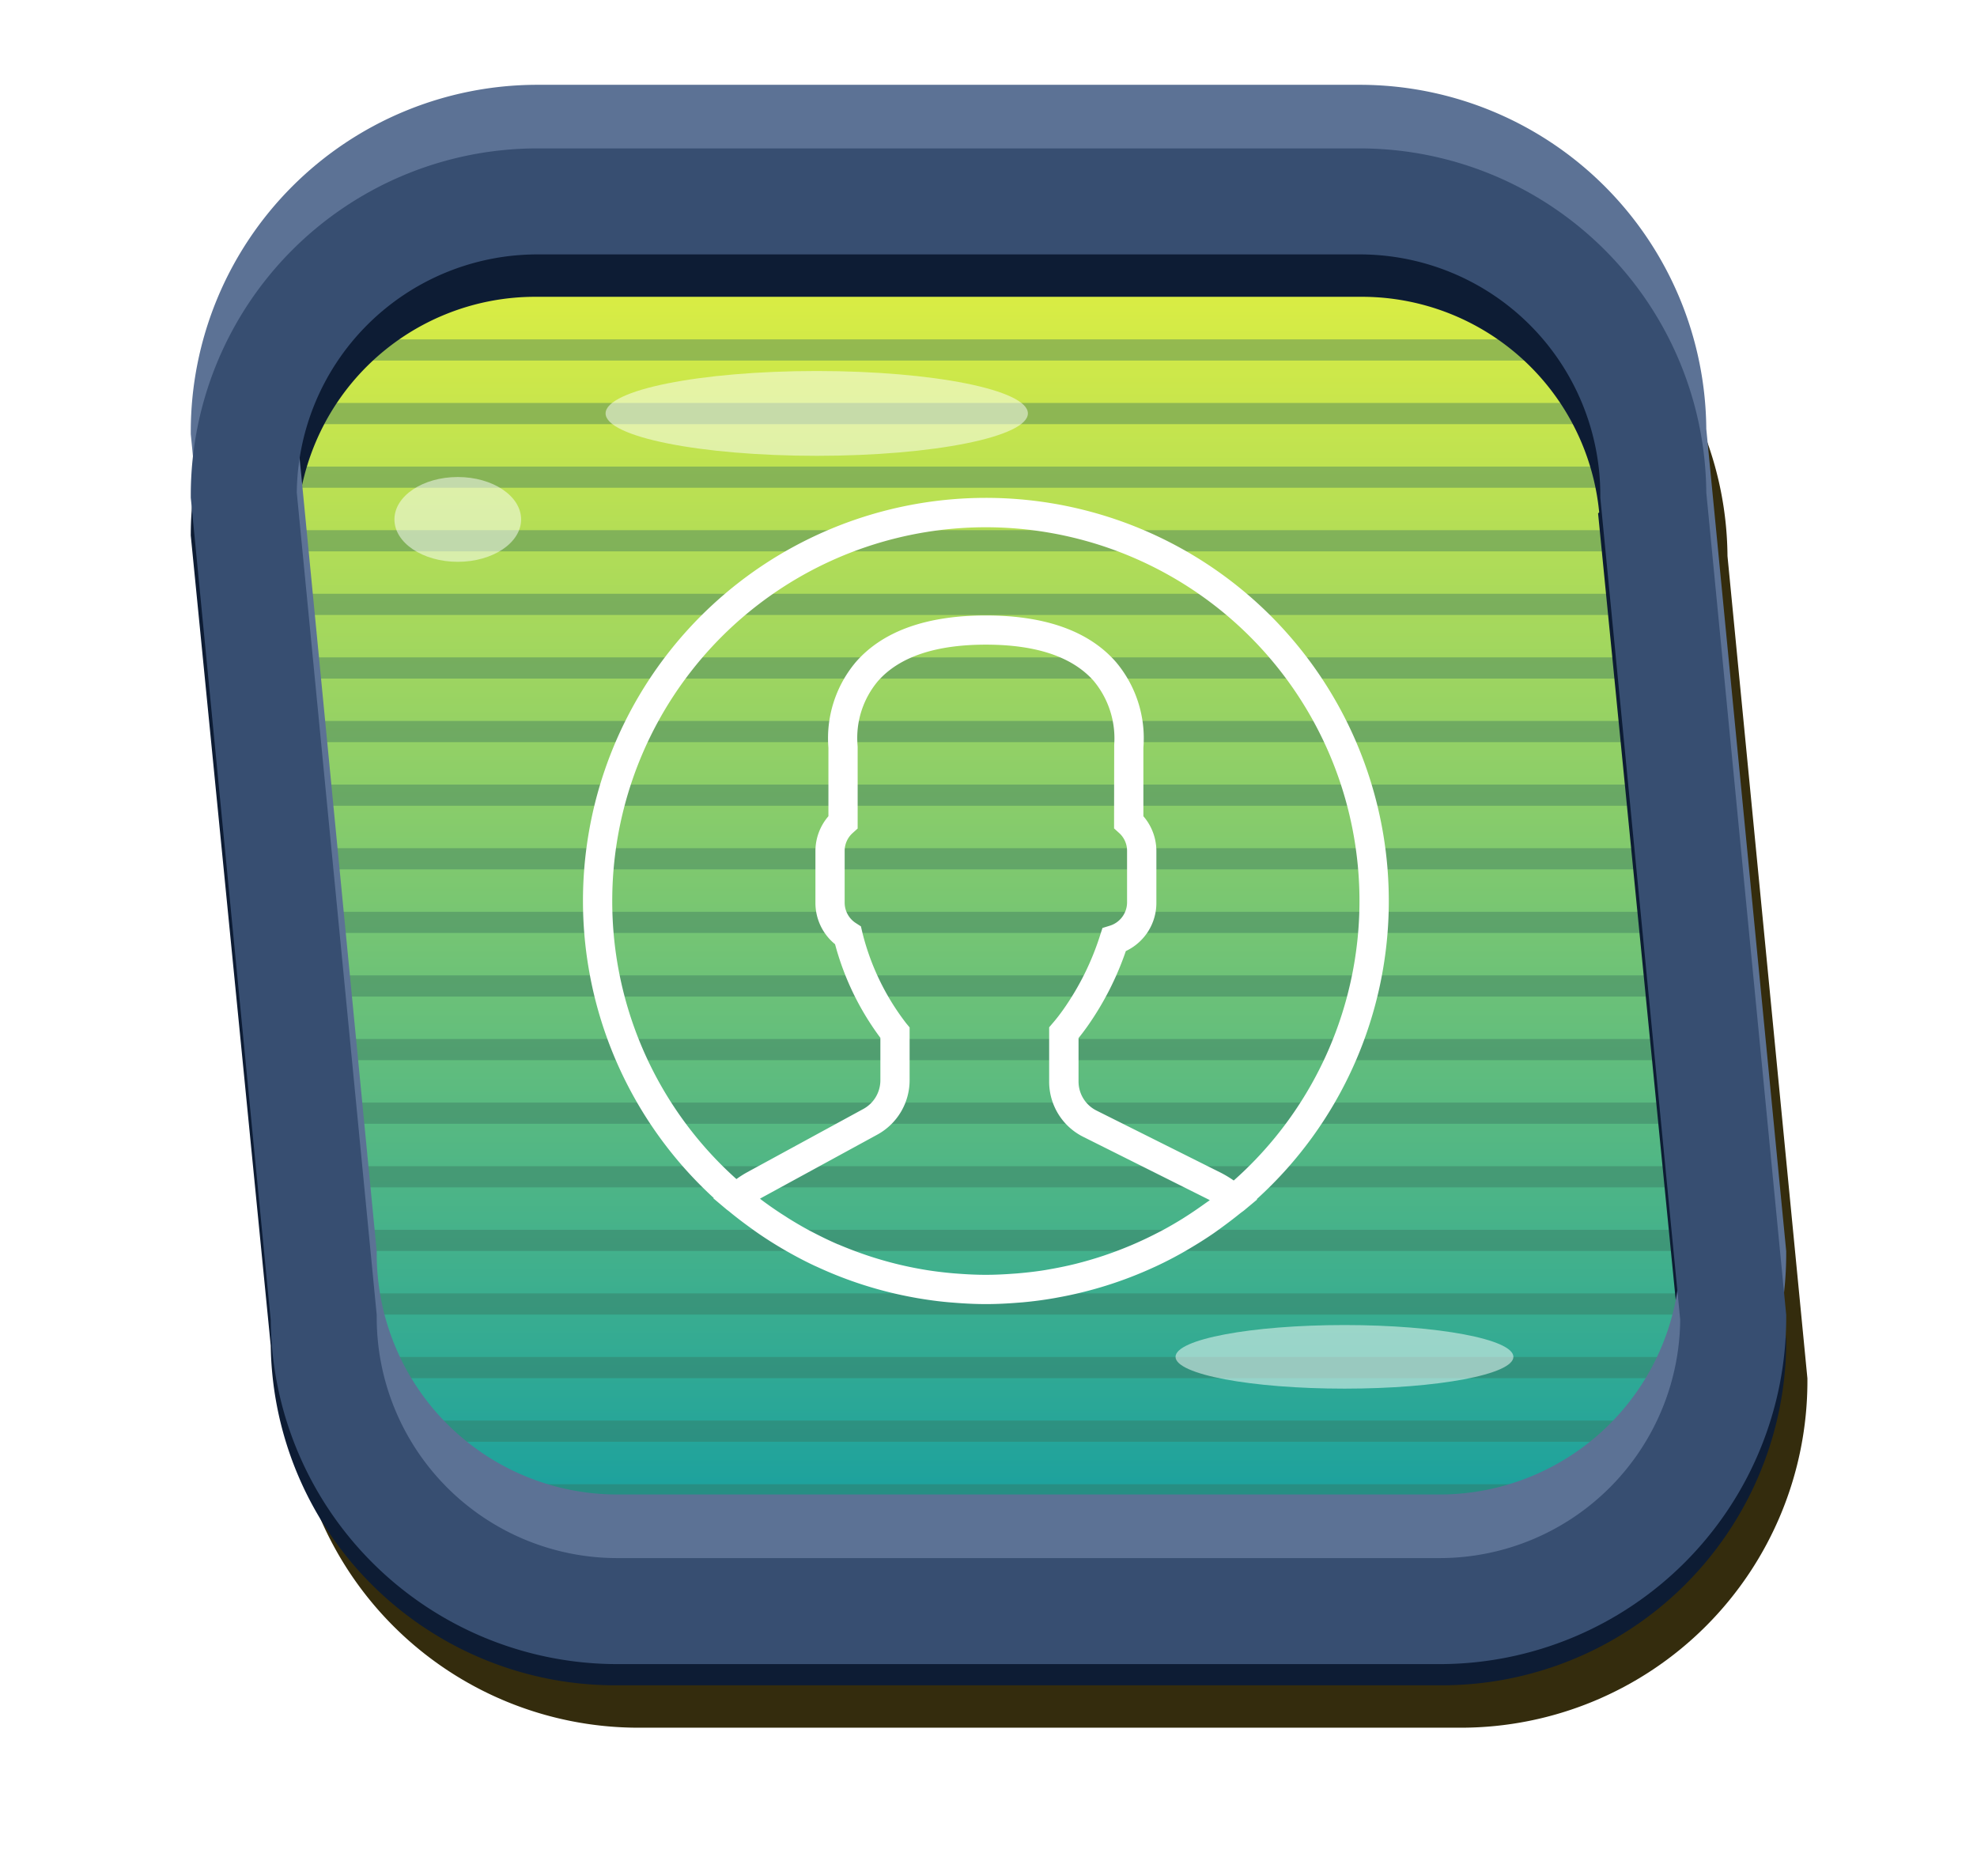 <svg xmlns="http://www.w3.org/2000/svg" xmlns:xlink="http://www.w3.org/1999/xlink" viewBox="0 0 93.263 88.493">
  <defs>
    <style>
      .cls-1 {
        fill: #342c0d;
        stroke: #342c0d;
      }

      .cls-1, .cls-6, .cls-7, .cls-8 {
        stroke-width: 5px;
      }

      .cls-2 {
        fill: url(#linear-gradient);
      }

      .cls-3 {
        opacity: 0.4;
      }

      .cls-4, .cls-6, .cls-7, .cls-8 {
        fill: none;
      }

      .cls-4 {
        stroke: #37715d;
      }

      .cls-5 {
        fill: #fff;
      }

      .cls-6 {
        stroke: #0d1c34;
      }

      .cls-7 {
        stroke: #5c7295;
      }

      .cls-8 {
        stroke: #374e71;
      }

      .cls-9 {
        opacity: 0.5;
      }

      .cls-10 {
        filter: url(#BorderColor);
      }

      .cls-11 {
        filter: url(#BorderShadow);
      }

      .cls-12 {
        filter: url(#user);
      }

      .cls-13 {
        filter: url(#Path_305);
      }

      .cls-14 {
        filter: url(#Path_304);
      }

      .cls-15 {
        filter: url(#Path_303);
      }

      .cls-16 {
        filter: url(#Path_302);
      }

      .cls-17 {
        filter: url(#Path_301);
      }

      .cls-18 {
        filter: url(#Path_300);
      }

      .cls-19 {
        filter: url(#Path_299);
      }

      .cls-20 {
        filter: url(#Path_298);
      }

      .cls-21 {
        filter: url(#Path_297);
      }

      .cls-22 {
        filter: url(#Path_314);
      }

      .cls-23 {
        filter: url(#Path_313);
      }

      .cls-24 {
        filter: url(#Path_312);
      }

      .cls-25 {
        filter: url(#Path_311);
      }

      .cls-26 {
        filter: url(#Path_310);
      }

      .cls-27 {
        filter: url(#Path_309);
      }

      .cls-28 {
        filter: url(#Path_308);
      }

      .cls-29 {
        filter: url(#Path_307);
      }

      .cls-30 {
        filter: url(#Path_306);
      }

      .cls-31 {
        filter: url(#Path_296);
      }
    </style>
    <linearGradient id="linear-gradient" x1="0.5" x2="0.5" y2="1" gradientUnits="objectBoundingBox">
      <stop offset="0" stop-color="#eef53a"/>
      <stop offset="1" stop-color="#119da3"/>
    </linearGradient>
    <filter id="Path_296" x="10.643" y="40.007" width="71.547" height="7" filterUnits="userSpaceOnUse">
      <feOffset dy="2" input="SourceAlpha"/>
      <feGaussianBlur stdDeviation="1" result="blur"/>
      <feFlood flood-opacity="0.161"/>
      <feComposite operator="in" in2="blur"/>
      <feComposite in="SourceGraphic"/>
    </filter>
    <filter id="Path_306" x="10.643" y="43.007" width="71.547" height="7" filterUnits="userSpaceOnUse">
      <feOffset dy="2" input="SourceAlpha"/>
      <feGaussianBlur stdDeviation="1" result="blur-2"/>
      <feFlood flood-opacity="0.161"/>
      <feComposite operator="in" in2="blur-2"/>
      <feComposite in="SourceGraphic"/>
    </filter>
    <filter id="Path_307" x="10.643" y="46.007" width="71.547" height="7" filterUnits="userSpaceOnUse">
      <feOffset dy="2" input="SourceAlpha"/>
      <feGaussianBlur stdDeviation="1" result="blur-3"/>
      <feFlood flood-opacity="0.161"/>
      <feComposite operator="in" in2="blur-3"/>
      <feComposite in="SourceGraphic"/>
    </filter>
    <filter id="Path_308" x="10.643" y="49.007" width="71.547" height="7" filterUnits="userSpaceOnUse">
      <feOffset dy="2" input="SourceAlpha"/>
      <feGaussianBlur stdDeviation="1" result="blur-4"/>
      <feFlood flood-opacity="0.161"/>
      <feComposite operator="in" in2="blur-4"/>
      <feComposite in="SourceGraphic"/>
    </filter>
    <filter id="Path_309" x="10.643" y="52.007" width="71.547" height="7" filterUnits="userSpaceOnUse">
      <feOffset dy="2" input="SourceAlpha"/>
      <feGaussianBlur stdDeviation="1" result="blur-5"/>
      <feFlood flood-opacity="0.161"/>
      <feComposite operator="in" in2="blur-5"/>
      <feComposite in="SourceGraphic"/>
    </filter>
    <filter id="Path_310" x="10.643" y="55.007" width="71.547" height="7" filterUnits="userSpaceOnUse">
      <feOffset dy="2" input="SourceAlpha"/>
      <feGaussianBlur stdDeviation="1" result="blur-6"/>
      <feFlood flood-opacity="0.161"/>
      <feComposite operator="in" in2="blur-6"/>
      <feComposite in="SourceGraphic"/>
    </filter>
    <filter id="Path_311" x="10.643" y="58.007" width="71.547" height="7" filterUnits="userSpaceOnUse">
      <feOffset dy="2" input="SourceAlpha"/>
      <feGaussianBlur stdDeviation="1" result="blur-7"/>
      <feFlood flood-opacity="0.161"/>
      <feComposite operator="in" in2="blur-7"/>
      <feComposite in="SourceGraphic"/>
    </filter>
    <filter id="Path_312" x="12.643" y="61.007" width="71.547" height="7" filterUnits="userSpaceOnUse">
      <feOffset dy="2" input="SourceAlpha"/>
      <feGaussianBlur stdDeviation="1" result="blur-8"/>
      <feFlood flood-opacity="0.161"/>
      <feComposite operator="in" in2="blur-8"/>
      <feComposite in="SourceGraphic"/>
    </filter>
    <filter id="Path_313" x="12.643" y="64.007" width="71.547" height="7" filterUnits="userSpaceOnUse">
      <feOffset dy="2" input="SourceAlpha"/>
      <feGaussianBlur stdDeviation="1" result="blur-9"/>
      <feFlood flood-opacity="0.161"/>
      <feComposite operator="in" in2="blur-9"/>
      <feComposite in="SourceGraphic"/>
    </filter>
    <filter id="Path_314" x="12.643" y="67.007" width="71.547" height="7" filterUnits="userSpaceOnUse">
      <feOffset dy="2" input="SourceAlpha"/>
      <feGaussianBlur stdDeviation="1" result="blur-10"/>
      <feFlood flood-opacity="0.161"/>
      <feComposite operator="in" in2="blur-10"/>
      <feComposite in="SourceGraphic"/>
    </filter>
    <filter id="Path_297" x="10.643" y="37.007" width="71.547" height="7" filterUnits="userSpaceOnUse">
      <feOffset dy="2" input="SourceAlpha"/>
      <feGaussianBlur stdDeviation="1" result="blur-11"/>
      <feFlood flood-opacity="0.161"/>
      <feComposite operator="in" in2="blur-11"/>
      <feComposite in="SourceGraphic"/>
    </filter>
    <filter id="Path_298" x="10.643" y="34.007" width="71.547" height="7" filterUnits="userSpaceOnUse">
      <feOffset dy="2" input="SourceAlpha"/>
      <feGaussianBlur stdDeviation="1" result="blur-12"/>
      <feFlood flood-opacity="0.161"/>
      <feComposite operator="in" in2="blur-12"/>
      <feComposite in="SourceGraphic"/>
    </filter>
    <filter id="Path_299" x="10.643" y="31.007" width="71.547" height="7" filterUnits="userSpaceOnUse">
      <feOffset dy="2" input="SourceAlpha"/>
      <feGaussianBlur stdDeviation="1" result="blur-13"/>
      <feFlood flood-opacity="0.161"/>
      <feComposite operator="in" in2="blur-13"/>
      <feComposite in="SourceGraphic"/>
    </filter>
    <filter id="Path_300" x="10.643" y="28.007" width="71.547" height="7" filterUnits="userSpaceOnUse">
      <feOffset dy="2" input="SourceAlpha"/>
      <feGaussianBlur stdDeviation="1" result="blur-14"/>
      <feFlood flood-opacity="0.161"/>
      <feComposite operator="in" in2="blur-14"/>
      <feComposite in="SourceGraphic"/>
    </filter>
    <filter id="Path_301" x="10.643" y="25.007" width="71.547" height="7" filterUnits="userSpaceOnUse">
      <feOffset dy="2" input="SourceAlpha"/>
      <feGaussianBlur stdDeviation="1" result="blur-15"/>
      <feFlood flood-opacity="0.161"/>
      <feComposite operator="in" in2="blur-15"/>
      <feComposite in="SourceGraphic"/>
    </filter>
    <filter id="Path_302" x="9.643" y="22.007" width="71.547" height="7" filterUnits="userSpaceOnUse">
      <feOffset dy="2" input="SourceAlpha"/>
      <feGaussianBlur stdDeviation="1" result="blur-16"/>
      <feFlood flood-opacity="0.161"/>
      <feComposite operator="in" in2="blur-16"/>
      <feComposite in="SourceGraphic"/>
    </filter>
    <filter id="Path_303" x="9.643" y="19.007" width="71.547" height="7" filterUnits="userSpaceOnUse">
      <feOffset dy="2" input="SourceAlpha"/>
      <feGaussianBlur stdDeviation="1" result="blur-17"/>
      <feFlood flood-opacity="0.161"/>
      <feComposite operator="in" in2="blur-17"/>
      <feComposite in="SourceGraphic"/>
    </filter>
    <filter id="Path_304" x="8.643" y="16.007" width="71.547" height="7" filterUnits="userSpaceOnUse">
      <feOffset dy="2" input="SourceAlpha"/>
      <feGaussianBlur stdDeviation="1" result="blur-18"/>
      <feFlood flood-opacity="0.161"/>
      <feComposite operator="in" in2="blur-18"/>
      <feComposite in="SourceGraphic"/>
    </filter>
    <filter id="Path_305" x="8.643" y="13.007" width="71.547" height="7" filterUnits="userSpaceOnUse">
      <feOffset dy="2" input="SourceAlpha"/>
      <feGaussianBlur stdDeviation="1" result="blur-19"/>
      <feFlood flood-opacity="0.161"/>
      <feComposite operator="in" in2="blur-19"/>
      <feComposite in="SourceGraphic"/>
    </filter>
    <filter id="user" x="24.5" y="20.5" width="44.015" height="44.015" filterUnits="userSpaceOnUse">
      <feOffset dy="2" input="SourceAlpha"/>
      <feGaussianBlur stdDeviation="1" result="blur-20"/>
      <feFlood flood-opacity="0.161"/>
      <feComposite operator="in" in2="blur-20"/>
      <feComposite in="SourceGraphic"/>
    </filter>
    <filter id="BorderShadow" x="0" y="0" width="93.263" height="88.493" filterUnits="userSpaceOnUse">
      <feOffset dy="3" input="SourceAlpha"/>
      <feGaussianBlur stdDeviation="3" result="blur-21"/>
      <feFlood flood-opacity="0.161"/>
      <feComposite operator="in" in2="blur-21"/>
      <feComposite in="SourceGraphic"/>
    </filter>
    <filter id="BorderColor" x="9" y="5" width="75.263" height="73.493" filterUnits="userSpaceOnUse">
      <feOffset dy="2" input="SourceAlpha"/>
      <feGaussianBlur result="blur-22"/>
      <feFlood flood-opacity="0.161"/>
      <feComposite operator="in" in2="blur-22"/>
      <feComposite in="SourceGraphic"/>
    </filter>
  </defs>
  <g id="User-2" data-name="User" transform="translate(-263.5 -509.5)">
    <g id="ButtonBG">
      <path id="BtnShadow" class="cls-1" d="M52.64,0H13.853A13.853,13.853,0,0,0,0,13.853L3.771,52.64A13.853,13.853,0,0,0,17.623,66.493H56.411A13.853,13.853,0,0,0,70.263,52.64L66.493,13.853A13.853,13.853,0,0,0,52.64,0Z" transform="translate(276 522)"/>
      <path id="BG" class="cls-2" d="M52.64,0H13.853A13.853,13.853,0,0,0,0,13.853L3.771,52.64A13.853,13.853,0,0,0,17.623,66.493H56.411A13.853,13.853,0,0,0,70.263,52.64L66.493,13.853A13.853,13.853,0,0,0,52.64,0Z" transform="translate(275 517)"/>
      <g id="Lines" class="cls-3" transform="translate(0 1)">
        <g class="cls-31" transform="matrix(1, 0, 0, 1, 263.5, 508.5)">
          <path id="Path_296-2" data-name="Path 296" class="cls-4" d="M277.143,550.007h65.547" transform="translate(-263.5 -508.5)"/>
        </g>
        <g class="cls-30" transform="matrix(1, 0, 0, 1, 263.5, 508.5)">
          <path id="Path_306-2" data-name="Path 306" class="cls-4" d="M277.143,550.007h65.547" transform="translate(-263.5 -505.5)"/>
        </g>
        <g class="cls-29" transform="matrix(1, 0, 0, 1, 263.5, 508.5)">
          <path id="Path_307-2" data-name="Path 307" class="cls-4" d="M277.143,550.007h65.547" transform="translate(-263.5 -502.5)"/>
        </g>
        <g class="cls-28" transform="matrix(1, 0, 0, 1, 263.5, 508.5)">
          <path id="Path_308-2" data-name="Path 308" class="cls-4" d="M277.143,550.007h65.547" transform="translate(-263.5 -499.5)"/>
        </g>
        <g class="cls-27" transform="matrix(1, 0, 0, 1, 263.5, 508.5)">
          <path id="Path_309-2" data-name="Path 309" class="cls-4" d="M277.143,550.007h65.547" transform="translate(-263.5 -496.5)"/>
        </g>
        <g class="cls-26" transform="matrix(1, 0, 0, 1, 263.5, 508.5)">
          <path id="Path_310-2" data-name="Path 310" class="cls-4" d="M277.143,550.007h65.547" transform="translate(-263.5 -493.5)"/>
        </g>
        <g class="cls-25" transform="matrix(1, 0, 0, 1, 263.5, 508.5)">
          <path id="Path_311-2" data-name="Path 311" class="cls-4" d="M277.143,550.007h65.547" transform="translate(-263.5 -490.5)"/>
        </g>
        <g class="cls-24" transform="matrix(1, 0, 0, 1, 263.5, 508.5)">
          <path id="Path_312-2" data-name="Path 312" class="cls-4" d="M277.143,550.007h65.547" transform="translate(-261.5 -487.5)"/>
        </g>
        <g class="cls-23" transform="matrix(1, 0, 0, 1, 263.5, 508.5)">
          <path id="Path_313-2" data-name="Path 313" class="cls-4" d="M277.143,550.007h65.547" transform="translate(-261.5 -484.5)"/>
        </g>
        <g class="cls-22" transform="matrix(1, 0, 0, 1, 263.5, 508.5)">
          <path id="Path_314-2" data-name="Path 314" class="cls-4" d="M277.143,550.007h65.547" transform="translate(-261.5 -481.5)"/>
        </g>
        <g class="cls-21" transform="matrix(1, 0, 0, 1, 263.5, 508.5)">
          <path id="Path_297-2" data-name="Path 297" class="cls-4" d="M277.143,550.007h65.547" transform="translate(-263.5 -511.5)"/>
        </g>
        <g class="cls-20" transform="matrix(1, 0, 0, 1, 263.5, 508.5)">
          <path id="Path_298-2" data-name="Path 298" class="cls-4" d="M277.143,550.007h65.547" transform="translate(-263.5 -514.5)"/>
        </g>
        <g class="cls-19" transform="matrix(1, 0, 0, 1, 263.5, 508.5)">
          <path id="Path_299-2" data-name="Path 299" class="cls-4" d="M277.143,550.007h65.547" transform="translate(-263.5 -517.5)"/>
        </g>
        <g class="cls-18" transform="matrix(1, 0, 0, 1, 263.5, 508.5)">
          <path id="Path_300-2" data-name="Path 300" class="cls-4" d="M277.143,550.007h65.547" transform="translate(-263.5 -520.5)"/>
        </g>
        <g class="cls-17" transform="matrix(1, 0, 0, 1, 263.5, 508.5)">
          <path id="Path_301-2" data-name="Path 301" class="cls-4" d="M277.143,550.007h65.547" transform="translate(-263.5 -523.5)"/>
        </g>
        <g class="cls-16" transform="matrix(1, 0, 0, 1, 263.5, 508.5)">
          <path id="Path_302-2" data-name="Path 302" class="cls-4" d="M277.143,550.007h65.547" transform="translate(-264.5 -526.5)"/>
        </g>
        <g class="cls-15" transform="matrix(1, 0, 0, 1, 263.5, 508.5)">
          <path id="Path_303-2" data-name="Path 303" class="cls-4" d="M277.143,550.007h65.547" transform="translate(-264.5 -529.5)"/>
        </g>
        <g class="cls-14" transform="matrix(1, 0, 0, 1, 263.5, 508.5)">
          <path id="Path_304-2" data-name="Path 304" class="cls-4" d="M277.143,550.007h65.547" transform="translate(-265.5 -532.5)"/>
        </g>
        <g class="cls-13" transform="matrix(1, 0, 0, 1, 263.5, 508.5)">
          <path id="Path_305-2" data-name="Path 305" class="cls-4" d="M277.143,550.007h65.547" transform="translate(-265.5 -535.5)"/>
        </g>
      </g>
      <g class="cls-12" transform="matrix(1, 0, 0, 1, 263.5, 509.5)">
        <path id="user-3" data-name="user" class="cls-5" d="M38.015,19.007a19.007,19.007,0,1,0-31.845,14l-.018.016.617.52c.04.034.084.062.124.095.328.272.667.529,1.013.779.112.081.224.162.338.241q.554.382,1.135.724c.084.05.169.1.254.147.424.241.856.469,1.3.677l.1.044a18.836,18.836,0,0,0,4.6,1.455l.127.023c.5.086,1.006.156,1.519.2l.187.015c.51.042,1.026.069,1.548.069s1.028-.027,1.536-.068l.193-.015q.762-.069,1.505-.2l.129-.024A18.835,18.835,0,0,0,26.9,36.29c.053-.024.106-.047.158-.072q.64-.3,1.252-.647.152-.086.3-.175c.372-.219.737-.448,1.093-.691.128-.087.253-.179.379-.27.3-.218.6-.444.891-.679.064-.052.133-.1.2-.15l.632-.528-.019-.016A18.958,18.958,0,0,0,38.015,19.007Zm-36.633,0A17.625,17.625,0,1,1,30.7,32.183a5.18,5.18,0,0,0-.617-.371l-5.852-2.926a1.532,1.532,0,0,1-.852-1.378V25.465c.135-.167.279-.357.426-.565A14.085,14.085,0,0,0,25.61,21.36a2.508,2.508,0,0,0,1.441-2.273v-2.45A2.515,2.515,0,0,0,26.438,15V11.773a5.575,5.575,0,0,0-1.3-4.053c-1.274-1.454-3.336-2.19-6.129-2.19s-4.855.736-6.129,2.19a5.575,5.575,0,0,0-1.3,4.053V15a2.518,2.518,0,0,0-.613,1.637v2.45a2.514,2.514,0,0,0,.926,1.95,12.987,12.987,0,0,0,2.138,4.416v2a1.542,1.542,0,0,1-.8,1.353L7.76,31.786a5,5,0,0,0-.52.329A17.583,17.583,0,0,1,1.382,19.007Zm27.964,14.26q-.363.263-.737.508c-.115.075-.229.149-.346.222-.326.2-.658.394-1,.574-.075.039-.15.077-.225.115a17.612,17.612,0,0,1-2.411,1.02l-.088.03q-.65.216-1.316.382h0c-.448.111-.9.2-1.357.278l-.037.007c-.429.07-.862.12-1.3.158-.077.007-.153.012-.231.017-.429.032-.861.053-1.294.053s-.875-.021-1.31-.054c-.075-.006-.151-.01-.225-.017-.438-.039-.874-.091-1.306-.161l-.058-.01a17.559,17.559,0,0,1-2.689-.671l-.082-.028q-.652-.222-1.287-.493l-.009,0c-.4-.172-.791-.363-1.178-.564-.05-.026-.1-.051-.151-.078-.353-.189-.7-.393-1.04-.605q-.151-.1-.3-.193c-.314-.205-.623-.419-.925-.645l-.092-.072L8.421,33l5.465-2.981a2.923,2.923,0,0,0,1.524-2.567v-2.49l-.159-.192a11.54,11.54,0,0,1-2.074-4.3l-.063-.274-.236-.153a1.145,1.145,0,0,1-.532-.962v-2.45a1.129,1.129,0,0,1,.385-.845l.228-.206v-3.85l-.006-.091a4.163,4.163,0,0,1,.965-3.014c1-1.139,2.712-1.718,5.089-1.718s4.075.574,5.077,1.7a4.232,4.232,0,0,1,.977,3.028l-.006,3.94.228.206a1.13,1.13,0,0,1,.385.845v2.45a1.154,1.154,0,0,1-.816,1.089l-.344.106-.111.342A12.787,12.787,0,0,1,22.673,24.1c-.181.256-.357.482-.509.656l-.171.2v2.557a2.906,2.906,0,0,0,1.616,2.614l5.852,2.926.111.057C29.5,33.162,29.421,33.214,29.347,33.268Z" transform="translate(27.5 21.5)"/>
      </g>
      <g class="cls-11" transform="matrix(1, 0, 0, 1, 263.5, 509.5)">
        <path id="BorderShadow-2" data-name="BorderShadow" class="cls-6" d="M52.64,0H13.853A13.75,13.75,0,0,0,0,13.644l3.771,38.2A13.75,13.75,0,0,0,17.623,65.493H56.411A13.75,13.75,0,0,0,70.263,51.848l-3.771-38.2A13.75,13.75,0,0,0,52.64,0Z" transform="translate(11.5 8.5)"/>
      </g>
      <path id="BorderLight" class="cls-7" d="M52.64,0H13.853A13.853,13.853,0,0,0,0,13.853L3.771,52.64A13.853,13.853,0,0,0,17.623,66.493H56.411A13.853,13.853,0,0,0,70.263,52.64L66.493,13.853A13.853,13.853,0,0,0,52.64,0Z" transform="translate(275 516)"/>
      <g class="cls-10" transform="matrix(1, 0, 0, 1, 263.5, 509.5)">
        <path id="BorderColor-2" data-name="BorderColor" class="cls-8" d="M52.64,0H13.853A13.853,13.853,0,0,0,0,13.853L3.771,52.64A13.853,13.853,0,0,0,17.623,66.493H56.411A13.853,13.853,0,0,0,70.263,52.64L66.493,13.853A13.853,13.853,0,0,0,52.64,0Z" transform="translate(11.5 7.5)"/>
      </g>
      <g id="Shine" class="cls-9" transform="translate(93.107 47.218)">
        <ellipse id="Ellipse_106" data-name="Ellipse 106" class="cls-5" cx="9.961" cy="2" rx="9.961" ry="2" transform="translate(198.961 479.782)"/>
        <ellipse id="Ellipse_107" data-name="Ellipse 107" class="cls-5" cx="2.988" cy="2" rx="2.988" ry="2" transform="translate(189 484.782)"/>
        <ellipse id="Ellipse_108" data-name="Ellipse 108" class="cls-5" cx="7.969" cy="1.5" rx="7.969" ry="1.5" transform="translate(225.848 524.782)"/>
      </g>
    </g>
  </g>
</svg>
